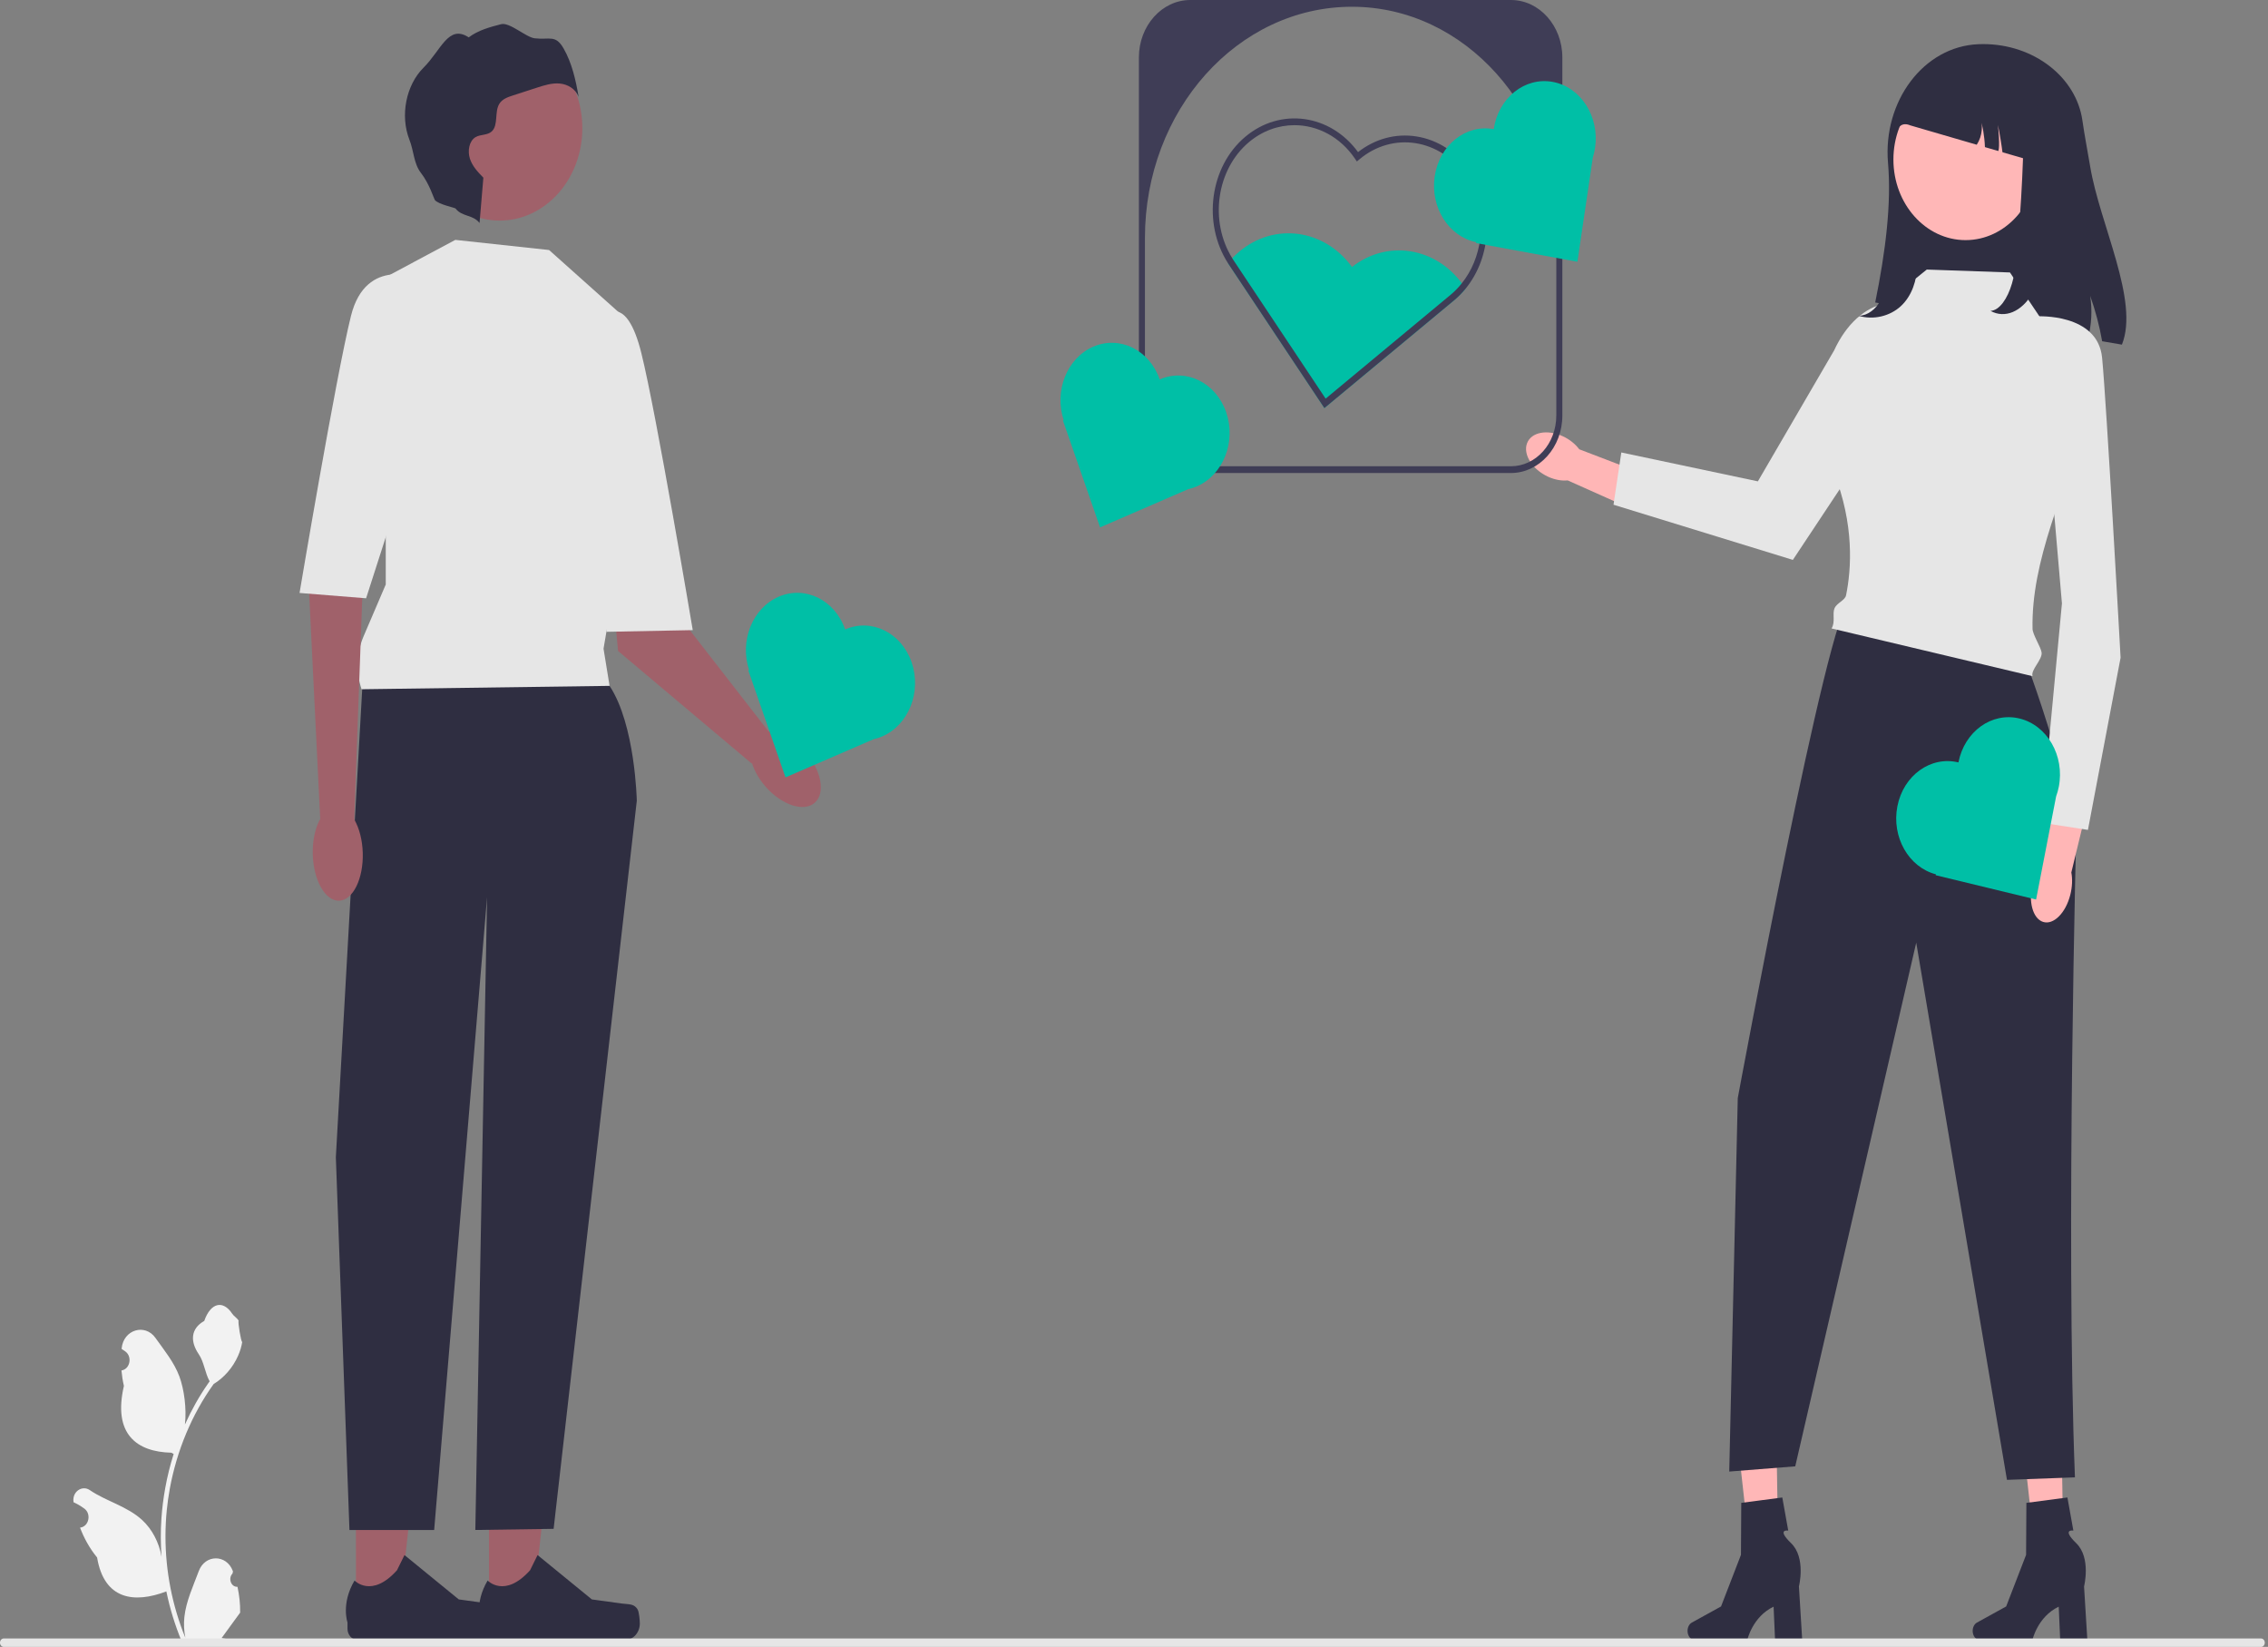 <svg width="551" height="400" viewBox="0 0 551 400" fill="none" xmlns="http://www.w3.org/2000/svg">
<rect x="0" y="0" width="551" height="400" fill="#808080" stroke="none"/>
<g clip-path="url(#clip0_5184_899)">
<path d="M355.753 69.652C355.555 69.365 355.356 69.078 355.143 68.799C351.976 64.54 347.56 61.807 342.622 61.036C337.595 60.256 332.591 61.61 328.462 64.844C321.745 55.62 309.591 53.921 301.031 61.151C300.443 61.643 299.892 62.168 299.37 62.718C299.002 63.104 298.657 63.506 298.326 63.916C298.363 63.982 298.4 64.039 298.444 64.105L321.753 99.121L322.34 98.628C323.575 97.611 352.439 73.641 353.35 72.877C354.342 72.04 355.246 71.113 356.054 70.12C355.959 69.964 355.856 69.808 355.753 69.652V69.652Z" fill="#00BFA6"/>
<path d="M357.223 41.752C354.019 37.008 349.353 33.956 344.091 33.135C339.065 32.355 334.061 33.709 329.931 36.943C323.215 27.719 311.061 26.02 302.5 33.25C293.932 40.471 292.088 54.192 298.326 63.916C298.363 63.982 298.4 64.039 298.444 64.105L321.753 99.121L322.341 98.628C323.575 97.611 352.439 73.641 353.35 72.877C354.342 72.04 355.246 71.113 356.054 70.12C362.388 62.374 363.094 50.417 357.223 41.752V41.752ZM355.143 68.799C354.342 69.808 353.446 70.736 352.461 71.564C351.631 72.27 326.272 93.319 322.054 96.823L299.627 63.129C299.539 62.997 299.451 62.858 299.37 62.718C293.771 53.724 295.527 41.194 303.389 34.555C306.711 31.756 310.605 30.402 314.478 30.402C320.063 30.402 325.589 33.217 329.204 38.568L329.645 39.224L330.233 38.724C338.338 31.888 349.926 33.685 356.054 42.736C359.023 47.127 360.28 52.534 359.604 57.983C359.096 62.07 357.546 65.796 355.143 68.799L355.143 68.799Z" fill="#3F3D56"/>
<path d="M515.507 83.703L510.708 82.882C510.047 79.124 509.07 75.423 507.798 71.861C508.342 75.324 508.136 78.927 507.24 82.291L455.574 73.469C458.102 61.062 459.535 49.467 458.683 39.545C457.412 24.659 467.288 11.259 480.669 10.734C481.036 10.717 481.411 10.709 481.786 10.709C494.182 10.709 504.418 18.8 505.91 29.255C506.439 32.997 507.181 36.706 507.798 40.44C510.113 54.423 519.798 73.059 515.507 83.703V83.703Z" fill="#2F2E41"/>
<path d="M379.699 105.968C381.365 106.74 382.738 107.869 383.67 109.121L399.963 115.358L397.078 123.929L380.861 116.679C379.409 116.826 377.725 116.538 376.058 115.766C372.25 114.002 369.979 110.378 370.984 107.672C371.99 104.967 375.891 104.203 379.699 105.968V105.968V105.968Z" fill="#FFB6B6"/>
<path d="M432.089 381.1L425.645 381.27L422.053 348.94L431.563 348.689L432.089 381.1Z" fill="#FFB7B7"/>
<path d="M409.981 396.113C409.981 397.329 410.754 398.314 411.707 398.314H424.497C424.497 398.314 425.756 392.664 430.888 390.232L431.242 398.314H437.84L437.041 385.319C437.041 385.319 438.806 378.366 435.14 374.812C431.474 371.258 434.443 371.753 434.443 371.753L433.001 363.71L423.031 365.019L422.958 377.645L418.119 390.178L411.022 394.093C410.39 394.441 409.981 395.235 409.981 396.113L409.981 396.113H409.981Z" fill="#2F2E41"/>
<path d="M501.359 381.1L494.915 381.27L491.323 348.94L500.833 348.689L501.359 381.1Z" fill="#FFB7B7"/>
<path d="M479.251 396.113C479.251 397.329 480.024 398.314 480.977 398.314H493.767C493.767 398.314 495.026 392.664 500.158 390.232L500.512 398.314H507.11L506.311 385.319C506.311 385.319 508.076 378.366 504.41 374.812C500.744 371.258 503.713 371.753 503.713 371.753L502.271 363.71L492.301 365.019L492.228 377.645L487.389 390.178L480.292 394.093C479.66 394.441 479.251 395.235 479.251 396.113L479.251 396.113V396.113Z" fill="#2F2E41"/>
<path d="M449.373 146.069L489.053 153.455C494.255 163.058 504.484 199.409 504.484 199.409C504.484 199.409 501.804 300.397 504.096 358.824L487.583 359.429L465.539 228.951L436.146 356.146L420.112 357.414L422.184 266.7C422.184 266.7 444.34 147.193 449.373 146.069V146.069Z" fill="#2F2E41"/>
<path d="M468.103 65.47L488.309 66.175L509.147 97.203C501.066 120.01 493.465 136.478 493.797 152.74C493.825 154.117 495.837 157.212 496.002 158.484C496.224 160.202 493.3 162.723 493.797 164.228L444.964 152.634C445.952 151.078 445.101 149.111 445.698 147.71C446.224 146.479 448.24 145.804 448.485 144.61C449.807 138.164 450.513 127.409 445.536 114.779C441.998 105.798 457.573 84.848 456.736 74.637L468.103 65.47V65.47Z" fill="#E6E6E6"/>
<path d="M472.735 79.957V79.957L435.566 135.988L391.995 122.589L393.889 109.896L427.067 116.913L445.576 85.136C451.62 72.089 463.532 69.462 472.735 79.957V79.957Z" fill="#E6E6E6"/>
<path d="M477.527 58.321C487.208 58.321 495.057 49.556 495.057 38.744C495.057 27.932 487.208 19.167 477.527 19.167C467.845 19.167 459.996 27.932 459.996 38.744C459.996 49.556 467.845 58.321 477.527 58.321Z" fill="#FFB7B7"/>
<path d="M493.829 214.446C494.322 212.508 495.166 210.854 496.171 209.675L499.822 190.877L507.781 193.079L503.22 211.91C503.52 213.504 503.46 215.406 502.967 217.344C501.841 221.773 498.883 224.714 496.359 223.913C493.836 223.113 492.703 218.875 493.829 214.446L493.829 214.446Z" fill="#FFB6B6"/>
<path d="M494.93 76.833C494.93 76.833 509.624 75.997 510.694 86.879C511.765 97.761 515.188 159.737 515.188 159.737L507.253 201.569L495.938 199.813L500.938 146.565L494.93 76.833Z" fill="#E6E6E6"/>
<path d="M495.351 22.107C495.351 26.53 493.153 32.225 493.153 38.914L486.489 36.977C486.356 35.68 485.68 31.627 485.379 30.363C485.533 31.553 485.864 35.549 485.497 36.681L482.227 35.73C482.205 35.048 482.153 34.367 482.08 33.694C481.947 32.398 481.727 31.118 481.426 29.854C481.58 31.044 481.455 32.267 481.088 33.399C480.875 34.023 480.595 34.614 480.243 35.155L464.106 30.453C460.197 28.811 459.598 34.591 459.66 41.851C459.66 41.851 457.456 16.412 474.21 14.943L476.737 12.12C491.956 13.097 495.351 16.617 495.351 22.107V22.107Z" fill="#2F2E41"/>
<path d="M459.43 46.19C460.03 53.022 459.298 59.896 458.427 66.7C458.147 68.889 457.836 71.13 456.791 73.08C455.746 75.029 453.803 76.657 451.577 76.707C455.077 77.763 459.114 76.838 461.791 74.365C464.509 71.856 465.704 68.051 465.795 64.371C465.887 60.69 464.995 57.064 464.109 53.488L459.43 46.19V46.19Z" fill="#2F2E41"/>
<path d="M491.427 19.867C492.027 32.324 491.296 44.856 490.425 57.26C490.145 61.252 489.833 65.338 488.789 68.892C487.744 72.446 485.801 75.414 483.574 75.506C487.075 77.431 491.111 75.743 493.788 71.236C496.506 66.661 497.701 59.725 497.793 53.015C497.884 46.304 496.992 39.692 496.107 33.173L491.427 19.867V19.867Z" fill="#2F2E41"/>
<path d="M118.803 391.254L129.351 391.253L134.368 345.818L118.801 345.819L118.803 391.254Z" fill="#A0616A"/>
<path d="M154.941 390.986C155.269 391.604 155.443 393.598 155.443 394.316C155.443 396.524 153.84 398.314 151.863 398.314H119.197C117.849 398.314 116.755 397.093 116.755 395.587V394.068C116.755 394.068 115.139 389.503 118.466 383.877C118.466 383.877 122.601 388.283 128.78 381.383L130.602 377.697L143.791 388.468L151.101 389.473C152.7 389.693 154.118 389.439 154.941 390.986V390.986Z" fill="#2F2E41"/>
<path d="M86.471 391.254L97.018 391.253L102.036 345.818L86.468 345.819L86.471 391.254Z" fill="#A0616A"/>
<path d="M122.609 390.986C122.937 391.604 123.11 393.598 123.11 394.316C123.11 396.524 121.508 398.314 119.53 398.314H86.865C85.516 398.314 84.423 397.093 84.423 395.587V394.068C84.423 394.068 82.807 389.503 86.134 383.877C86.134 383.877 90.269 388.283 96.447 381.383L98.269 377.697L111.458 388.468L118.769 389.473C120.368 389.693 121.786 389.439 122.609 390.986V390.986Z" fill="#2F2E41"/>
<path d="M88.206 163.713L81.593 281.06L84.9 371.602H105.48L118.334 217.873L115.479 371.602L134.5 371.328L154.708 194.486C154.708 194.486 154.34 176.022 148.094 166.585C141.848 157.148 88.206 163.713 88.206 163.713V163.713Z" fill="#2F2E41"/>
<path d="M164.786 136.717L148.22 137.446L150.155 158.11L182.631 185.459L187.04 178.073L163.72 148.085L164.786 136.717Z" fill="#A0616A"/>
<path d="M133.398 60.725L110.618 58.264L93.717 67.29V141.966L88.343 154.515C86.612 158.556 86.43 163.211 87.839 167.405L148.094 166.585L146.625 157.558L149.564 140.325L151.769 77.138L133.398 60.725H133.398Z" fill="#E6E6E6"/>
<path d="M146.992 76.727C146.992 76.727 152.136 70.983 155.81 85.754C159.484 100.525 168.302 153.045 168.302 153.045L147.36 153.455L141.848 97.243L146.992 76.727Z" fill="#E6E6E6"/>
<path d="M88.206 139.915L86.002 200.521L77.919 201.461L74.979 141.556L88.206 139.915Z" fill="#A0616A"/>
<path d="M102.168 67.701C102.168 67.701 88.941 61.956 85.267 76.727C81.593 91.499 72.775 144.018 72.775 144.018L88.941 145.313L107.312 88.216L102.168 67.701V67.701Z" fill="#E6E6E6"/>
<path d="M121.378 53.577C132.478 53.577 141.476 43.529 141.476 31.133C141.476 18.738 132.478 8.689 121.378 8.689C110.278 8.689 101.28 18.738 101.28 31.133C101.28 43.529 110.278 53.577 121.378 53.577Z" fill="#A0616A"/>
<path d="M82.406 218.764C85.759 218.636 88.322 213.42 88.13 207.113C87.938 200.807 85.064 195.797 81.711 195.924C78.358 196.052 75.795 201.268 75.987 207.574C76.179 213.881 79.053 218.891 82.406 218.764Z" fill="#A0616A"/>
<path d="M198.387 194.511C200.643 191.737 199.08 186.049 194.897 181.806C190.714 177.564 185.494 176.373 183.239 179.146C180.983 181.92 182.545 187.608 186.728 191.851C190.911 196.093 196.131 197.284 198.387 194.511Z" fill="#A0616A"/>
<path d="M136.95 11.818C134.957 8.317 133.586 9.733 129.891 9.301C127.774 9.054 123.811 5.336 121.737 5.874C119.003 6.584 116.201 7.325 113.872 9.076C108.936 5.833 107.18 12.18 102.9 16.43C98.62 20.679 97.168 28.109 99.475 33.963C100.573 36.751 100.489 39.709 102.275 42.011C104.331 44.661 105.464 48.349 105.622 48.553C106.478 49.656 110.509 50.43 110.673 50.642C112.287 52.722 114.888 52.081 116.502 54.16L117.432 43.157C116.125 41.817 114.773 40.403 114.164 38.543C113.554 36.683 113.958 34.246 115.524 33.314C116.755 32.581 118.402 32.91 119.474 31.914C121.112 30.393 120.102 27.211 121.294 25.24C121.999 24.075 123.306 23.606 124.516 23.214C126.476 22.578 128.436 21.943 130.396 21.308C132.219 20.717 134.092 20.12 135.985 20.288C137.877 20.457 139.824 21.56 140.572 23.509C139.882 19.432 138.944 15.32 136.95 11.818L136.95 11.818Z" fill="#2F2E41"/>
<path d="M205.319 152.88H205.319C202.826 145.706 195.598 142.148 189.175 144.932H189.175C182.813 147.689 179.63 155.634 181.992 162.756L181.806 162.837L190.833 188.813L212.237 179.537C212.945 179.381 213.65 179.158 214.346 178.856H214.346C220.77 176.073 223.956 168.001 221.463 160.828V160.827C218.97 153.654 211.742 150.096 205.319 152.88L205.319 152.88V152.88Z" fill="#00BFA6"/>
<path d="M379.564 13.95V100.936C379.564 108.628 373.96 114.886 367.072 114.886H289.181C282.292 114.886 276.689 108.628 276.689 100.936V13.95C276.689 6.258 282.292 0 289.181 0H367.072C373.96 0 379.564 6.258 379.564 13.95ZM367.072 113.245C373.16 113.245 378.095 107.734 378.095 100.936V57.081C378.095 26.462 355.868 1.641 328.45 1.641H328.45C300.675 1.641 278.158 26.787 278.158 57.805V100.936C278.158 107.734 283.093 113.245 289.181 113.245H367.072V113.245Z" fill="#3F3D56"/>
<path d="M362.895 31.367L362.895 31.367C356.097 30.113 349.676 35.252 348.554 42.843L348.554 42.843C347.442 50.363 351.947 57.466 358.639 58.818L358.606 59.038L383.224 63.578L386.964 38.28C387.204 37.52 387.391 36.729 387.513 35.907V35.906C388.636 28.315 384.035 21.144 377.237 19.891L377.236 19.891C370.438 18.637 364.018 23.775 362.895 31.367L362.895 31.367V31.367Z" fill="#00BFA6"/>
<path d="M281.741 92.154H281.741C279.248 84.981 272.02 81.423 265.597 84.206H265.597C259.234 86.964 256.051 94.909 258.414 102.03L258.228 102.111L267.255 128.088L288.659 118.811C289.367 118.655 290.072 118.433 290.768 118.131H290.768C297.191 115.347 300.378 107.275 297.885 100.102V100.102C295.392 92.929 288.164 89.37 281.741 92.154L281.741 92.154V92.154Z" fill="#00BFA6"/>
<path d="M475.793 185.176V185.176C469.06 183.546 462.418 188.321 460.958 195.84L460.958 195.84C459.512 203.289 463.694 210.633 470.318 212.356L470.275 212.575L494.66 218.478L499.525 193.42C499.798 192.674 500.02 191.894 500.178 191.08L500.178 191.079C501.638 183.56 497.363 176.142 490.629 174.512L490.629 174.512C483.895 172.882 477.253 177.656 475.793 185.176L475.793 185.176V185.176Z" fill="#00BFA6"/>
<path d="M57.695 385.404C56.177 385.51 55.338 383.404 56.487 382.176L56.601 381.669C56.586 381.629 56.571 381.588 56.556 381.547C55.02 377.459 49.817 377.487 48.295 381.582C46.944 385.215 45.224 388.855 44.8 392.698C44.611 394.394 44.696 396.122 45.033 397.786C41.867 390.063 40.202 381.631 40.202 373.15C40.202 371.02 40.306 368.889 40.52 366.764C40.695 365.025 40.937 363.297 41.251 361.585C42.945 352.331 46.614 343.517 51.906 336.155C54.449 334.602 56.571 332.174 57.852 329.264C58.313 328.215 58.673 327.086 58.844 325.936C58.555 325.978 57.753 321.054 57.971 320.752C57.568 320.068 56.846 319.729 56.405 319.061C54.213 315.743 51.194 316.323 49.618 320.832C46.251 322.73 46.218 325.877 48.284 328.904C49.599 330.83 49.779 333.436 50.932 335.497C50.814 335.667 50.69 335.831 50.572 336.001C48.396 339.118 46.514 342.467 44.928 345.987C45.376 342.075 44.714 337.364 43.586 334.326C42.301 330.865 39.893 327.951 37.773 324.959C35.226 321.365 30.003 322.933 29.554 327.489C29.55 327.533 29.546 327.577 29.542 327.621C29.857 327.82 30.165 328.03 30.467 328.253C32.186 329.523 31.592 332.499 29.555 332.85L29.509 332.858C29.622 334.125 29.817 335.381 30.102 336.616C27.382 348.364 33.254 352.642 41.64 352.835C41.825 352.941 42.005 353.047 42.19 353.147C41.341 355.819 40.662 358.559 40.159 361.336C39.708 363.79 39.395 366.271 39.219 368.762C39.001 371.905 39.02 375.064 39.257 378.201L39.243 378.09C38.64 374.634 36.96 371.407 34.52 369.17C30.886 365.836 25.752 364.608 21.831 361.929C19.944 360.639 17.526 362.306 17.855 364.749L17.871 364.866C18.455 365.131 19.024 365.439 19.575 365.783C19.89 365.981 20.198 366.192 20.5 366.415C22.219 367.685 21.625 370.661 19.588 371.012L19.542 371.02C19.508 371.025 19.48 371.03 19.447 371.036C20.448 373.691 21.843 376.156 23.59 378.281C25.291 388.536 32.596 389.509 40.41 386.523H40.415C41.269 390.678 42.518 394.738 44.122 398.607H57.364C57.411 398.443 57.454 398.274 57.496 398.109C56.272 398.194 55.038 398.114 53.832 397.865C54.815 396.519 55.797 395.162 56.78 393.816C56.803 393.79 56.822 393.763 56.842 393.737C57.34 393.048 57.843 392.364 58.341 391.675L58.342 391.674C58.373 389.559 58.146 387.451 57.696 385.405L57.695 385.404L57.695 385.404L57.695 385.404Z" fill="#F2F2F2"/>
<path d="M0.916 400H549.302C549.808 400 550.218 399.542 550.218 398.977C550.218 398.412 549.808 397.953 549.302 397.953H0.916C0.41 397.953 0 398.412 0 398.977C0 399.542 0.41 400 0.916 400Z" fill="#E6E6E6"/>
</g>
<defs>
<clipPath id="clip0_5184_899">
<rect width="550.218" height="400" fill="white"/>
</clipPath>
</defs>
</svg>
